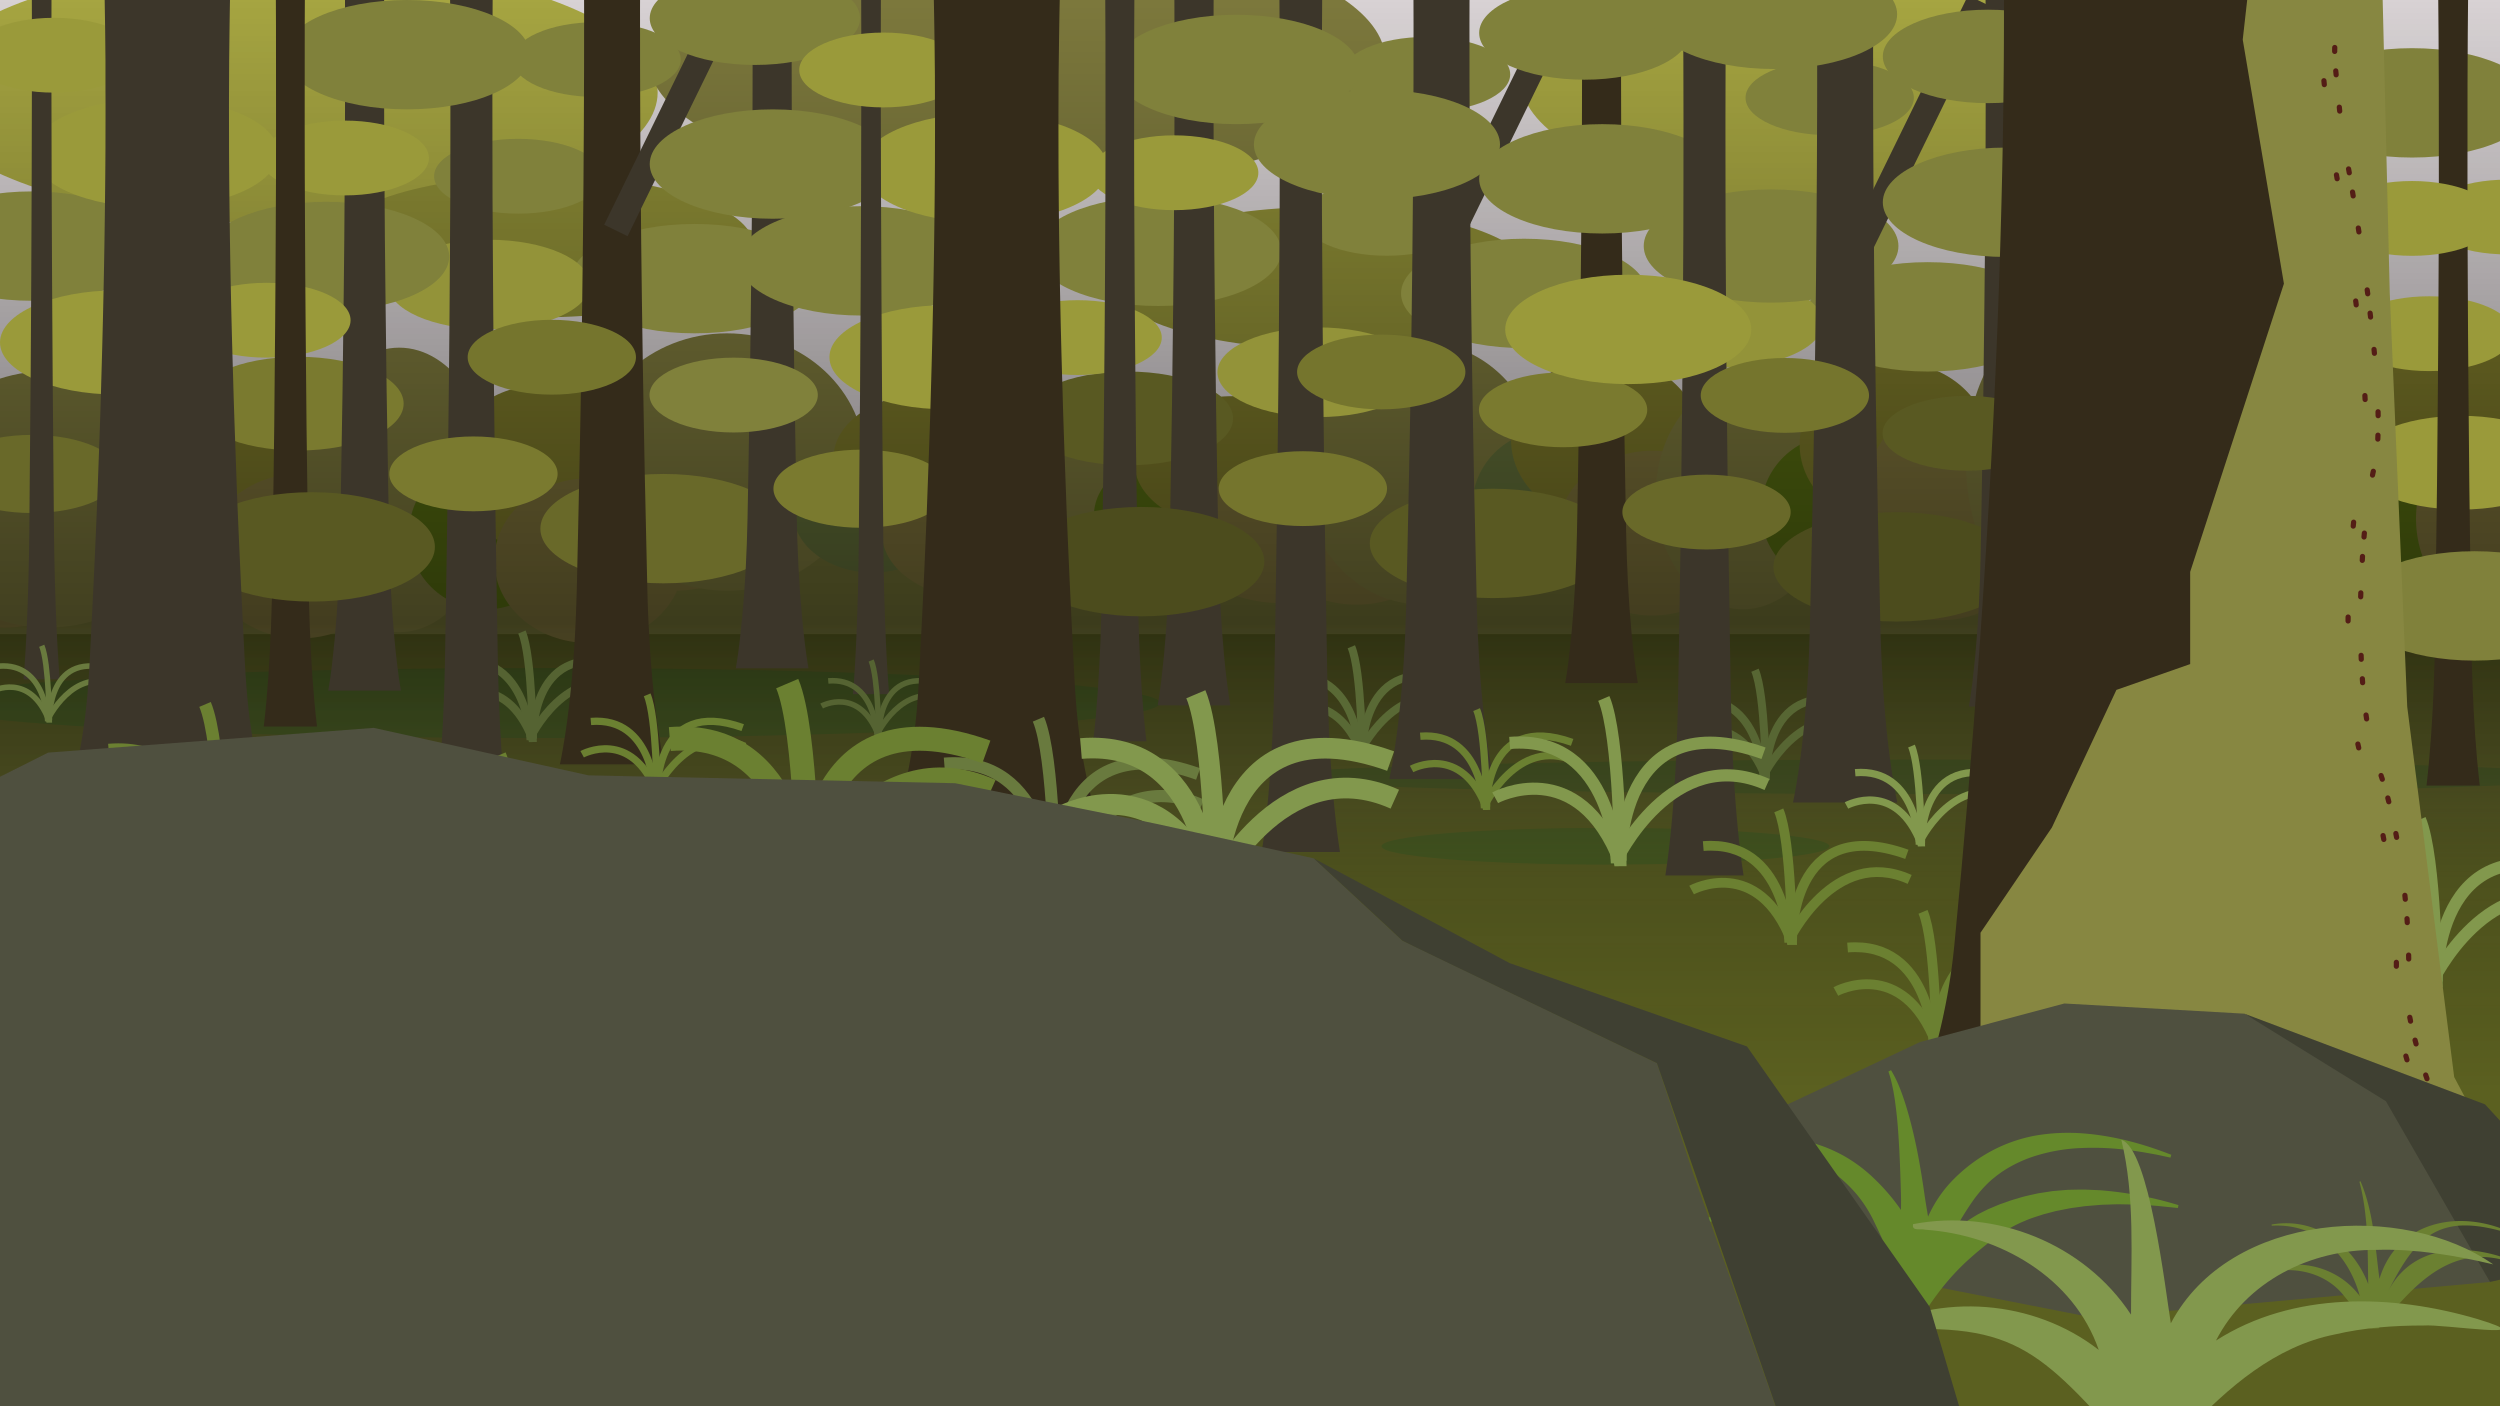 <svg xmlns="http://www.w3.org/2000/svg" xmlns:xlink="http://www.w3.org/1999/xlink" viewBox="0 0 1920 1080"><defs><style>.cls-1{opacity:0.5;}.cls-2{opacity:0.7;}.cls-3{fill:#e5dfe1;}.cls-4{fill:#5b6020;}.cls-5{fill:#b0af45;}.cls-6{fill:#787838;}.cls-7{fill:#848040;}.cls-8{fill:#979639;}.cls-9{fill:#867a3e;}.cls-10{fill:#6a783d;}.cls-11{fill:#84802c;}.cls-12{fill:#5c7312;}.cls-13{fill:#4a5e20;}.cls-14{fill:#4a6220;}.cls-15{fill:#4a6020;}.cls-16{fill:url(#linear-gradient);}.cls-17{fill:#80813b;}.cls-18{fill:#696929;}.cls-19,.cls-25,.cls-28,.cls-29,.cls-30,.cls-31,.cls-32,.cls-34,.cls-35,.cls-36,.cls-37,.cls-38,.cls-39,.cls-40,.cls-41,.cls-43,.cls-44,.cls-45,.cls-46{fill:none;stroke-miterlimit:10;}.cls-19,.cls-34{stroke:#556332;}.cls-19,.cls-32,.cls-37{stroke-width:6.13px;}.cls-20{fill:#9a9a3a;}.cls-21{fill:#7a7a2f;}.cls-22{fill:#939339;}.cls-23{fill:#342b1a;}.cls-24{fill:#3c362a;}.cls-25{stroke:#3c362a;stroke-width:20px;}.cls-26{fill:#75752d;}.cls-27{fill:#595922;}.cls-28,.cls-35{stroke:#697a3e;}.cls-28,.cls-34{stroke-width:4.28px;}.cls-29,.cls-30,.cls-36,.cls-40{stroke:#6b8031;}.cls-29{stroke-width:9.58px;}.cls-30,.cls-39{stroke-width:5.59px;}.cls-31,.cls-38,.cls-39,.cls-41{stroke:#82984d;}.cls-31,.cls-36{stroke-width:7.5px;}.cls-32{stroke:#596935;}.cls-33{fill:#4c4c1d;}.cls-35,.cls-38{stroke-width:9.35px;}.cls-37{stroke:#576633;}.cls-40{stroke-width:18.42px;}.cls-41{stroke-width:15.88px;}.cls-42{fill:#878741;}.cls-43,.cls-44,.cls-45,.cls-46{stroke:#541d16;stroke-linecap:round;stroke-width:4px;}.cls-43{stroke-dasharray:3 25 3 45 3 15;}.cls-44{stroke-dasharray:3 95 3 70;}.cls-45{stroke-dasharray:3 15 3 10;}.cls-46{stroke-dasharray:3 10 3 15;}.cls-47{fill:#4f503f;}.cls-48{fill:#3f4032;}.cls-49{fill:#6b8031;}.cls-50{fill:#65892b;}.cls-51{fill:#82984d;}</style><linearGradient id="linear-gradient" x1="971" y1="-64" x2="971" y2="838" gradientUnits="userSpaceOnUse"><stop offset="0" stop-opacity="0"/><stop offset="0.6" stop-opacity="0.5"/><stop offset="0.74" stop-color="#1d191a" stop-opacity="0.34"/><stop offset="0.76" stop-color="#1c191a" stop-opacity="0.3"/><stop offset="0.82" stop-color="#111010" stop-opacity="0.19"/><stop offset="1" stop-opacity="0"/></linearGradient></defs><g id="fern-interactive"><g id="background-2" data-name="background"><rect class="cls-3" x="-50" y="-57" width="2020" height="560"/><rect class="cls-4" x="-50" y="477" width="2020" height="651"/><ellipse class="cls-5" cx="222.23" cy="71" rx="282.85" ry="101"/><rect class="cls-6" x="-50" y="393" width="2020" height="94"/><ellipse class="cls-7" cx="781.02" cy="46" rx="282.85" ry="101"/><ellipse class="cls-8" cx="1014.83" cy="213.5" rx="163.83" ry="54.5"/><ellipse class="cls-5" cx="1450.75" cy="61" rx="282.85" ry="101"/><ellipse class="cls-8" cx="415.11" cy="189.22" rx="163.83" ry="54.5"/><ellipse class="cls-9" cx="3.46" cy="418.8" rx="75.11" ry="63.19"/><ellipse class="cls-7" cx="36.85" cy="383.47" rx="108.85" ry="98.47"/><ellipse class="cls-10" cx="151.19" cy="406.31" rx="58.76" ry="58.19"/><ellipse class="cls-11" cx="194.82" cy="355.26" rx="72.67" ry="63.26"/><ellipse class="cls-9" cx="230.69" cy="427.04" rx="72.67" ry="63.26"/><ellipse class="cls-7" cx="306.6" cy="376.24" rx="73.4" ry="109.24"/><ellipse class="cls-12" cx="372.83" cy="409.85" rx="58.76" ry="58.19"/><ellipse class="cls-11" cx="416.46" cy="358.79" rx="72.67" ry="63.26"/><ellipse class="cls-9" cx="452.33" cy="430.57" rx="72.67" ry="63.26"/><ellipse class="cls-9" cx="516.24" cy="403.08" rx="78.32" ry="50.67"/><ellipse class="cls-7" cx="558.28" cy="354.86" rx="106.28" ry="98.86"/><ellipse class="cls-10" cx="670.28" cy="393.08" rx="61.28" ry="46.66"/><ellipse class="cls-11" cx="715.78" cy="352.14" rx="75.78" ry="50.72"/><ellipse class="cls-9" cx="753.18" cy="409.69" rx="75.78" ry="50.72"/><ellipse class="cls-7" cx="825.75" cy="386.4" rx="69.94" ry="70.15"/><ellipse class="cls-12" cx="901.41" cy="395.91" rx="61.28" ry="46.66"/><ellipse class="cls-11" cx="946.9" cy="354.97" rx="75.78" ry="50.72"/><ellipse class="cls-9" cx="984.3" cy="412.53" rx="75.78" ry="50.72"/><ellipse class="cls-9" cx="1041.79" cy="401.21" rx="75.11" ry="63.19"/><ellipse class="cls-7" cx="1092.51" cy="363.68" rx="91.51" ry="100.68"/><ellipse class="cls-10" cx="1189.51" cy="388.73" rx="58.76" ry="58.19"/><ellipse class="cls-11" cx="1233.14" cy="337.68" rx="72.67" ry="63.26"/><ellipse class="cls-9" cx="1269.01" cy="409.46" rx="72.67" ry="63.26"/><ellipse class="cls-7" cx="1338.6" cy="380.4" rx="67.07" ry="87.49"/><ellipse class="cls-12" cx="1411.15" cy="392.26" rx="58.76" ry="58.19"/><ellipse class="cls-11" cx="1454.78" cy="341.21" rx="72.67" ry="63.26"/><ellipse class="cls-9" cx="1490.65" cy="412.99" rx="72.67" ry="63.26"/><ellipse class="cls-9" cx="1502.21" cy="384.07" rx="70.54" ry="76.78"/><ellipse class="cls-7" cx="1572.81" cy="354.49" rx="62.98" ry="106.31"/><ellipse class="cls-12" cx="1849.09" cy="373.2" rx="55.19" ry="70.71"/><ellipse class="cls-11" cx="1890.07" cy="311.16" rx="68.25" ry="76.87"/><ellipse class="cls-9" cx="1923.75" cy="398.38" rx="68.25" ry="76.87"/><ellipse class="cls-13" cx="1481" cy="596.56" rx="506.75" ry="13.25"/><ellipse class="cls-14" cx="416.13" cy="539.9" rx="474.88" ry="26.9"/><ellipse class="cls-15" cx="1233" cy="649.9" rx="172" ry="14.1"/></g><g id="shade-2" data-name="shade"><rect class="cls-16" x="-56" y="-64" width="2054" height="902"/></g><g id="plants-background-2" data-name="plants-background"><ellipse class="cls-17" cx="533.5" cy="214" rx="94.5" ry="42"/><ellipse class="cls-18" cx="509.5" cy="406" rx="94.5" ry="42"/><path class="cls-19" d="M407.43,568.41s-1.65-64.86-54-60.61"/><path class="cls-19" d="M346.11,535.39s41.77-22.64,63.1,33"/><path class="cls-19" d="M481.24,513c-74.05-26.42-72,54.16-72,54.16"/><path class="cls-19" d="M407,567.15s28.42-59.74,76-38.44"/><path class="cls-19" d="M409.21,569.88s-.37-65.62-8.39-84.48"/><ellipse class="cls-17" cx="24.5" cy="189" rx="94.5" ry="42"/><ellipse class="cls-20" cx="90" cy="263" rx="90" ry="40"/><ellipse class="cls-21" cx="229" cy="310" rx="81" ry="36"/><ellipse class="cls-22" cx="375.5" cy="218.56" rx="77.5" ry="34.44"/><ellipse class="cls-17" cx="398.02" cy="135.35" rx="64.63" ry="28.73"/><ellipse class="cls-17" cx="458.21" cy="45.75" rx="64.63" ry="28.73"/><ellipse class="cls-17" cx="250.5" cy="197" rx="94.5" ry="42"/><path class="cls-23" d="M430,587c1.6-7.43,2.82-14.85,4-22.28s2.08-14.86,3-22.28c1.71-14.86,3-29.71,4-44.56.44-7.43.89-14.86,1.19-22.29s.57-14.85.77-22.28l1-44.56c.72-29.71,1.22-59.42,1.82-89.12s1-59.42,1.38-89.13q1.19-89.13,1.4-178.25c.14-59.42,0-118.83-1.1-178.25h45.22c-1.07,59.42-1.24,118.83-1.1,178.25s.61,118.83,1.4,178.25c.35,29.71.9,59.42,1.38,89.13s1.1,59.41,1.82,89.12l1,44.56c.2,7.43.4,14.86.77,22.28s.75,14.86,1.19,22.29c1,14.85,2.28,29.7,4,44.56.88,7.42,1.83,14.85,3,22.28s2.36,14.85,4,22.28Z"/><path class="cls-24" d="M565.13,513.26c1.09-6.4,2-12.81,2.76-19.22s1.45-12.82,2.06-19.23c1.2-12.82,2.1-25.64,2.78-38.45s1.09-25.64,1.37-38.46l.71-38.45,1.27-76.91.93-76.91c.37-25.63.46-51.27.67-76.91l.24-38.45L578,51.82c.1-51.28,0-102.55-.76-153.82h31.5C608-50.73,607.89.54,608,51.82l.09,38.45.24,38.45c.21,25.64.3,51.28.67,76.91l.93,76.91,1.27,76.91.71,38.45c.28,12.82.7,25.64,1.37,38.46s1.58,25.63,2.78,38.45c.61,6.41,1.27,12.82,2.06,19.23s1.67,12.82,2.76,19.22Z"/><path class="cls-24" d="M252.13,530.39c1.09-6.41,2-12.82,2.76-19.23s1.45-12.82,2.06-19.23c1.2-12.82,2.1-25.63,2.78-38.45s1.09-25.64,1.37-38.46l.71-38.45,1.27-76.91.93-76.91c.37-25.63.46-51.27.67-76.9l.24-38.46L265,68.94c.1-51.27,0-102.55-.76-153.82h31.5C295-33.61,294.89,17.67,295,68.94l.09,38.45.24,38.46c.21,25.63.3,51.27.67,76.9l.93,76.91,1.27,76.91L298.9,415c.28,12.82.7,25.64,1.37,38.46s1.58,25.63,2.78,38.45c.61,6.41,1.27,12.82,2.06,19.23s1.67,12.82,2.76,19.23Z"/><path class="cls-24" d="M332,643c1.18-7.43,2.13-14.85,3-22.28s1.56-14.86,2.22-22.28c1.29-14.86,2.25-29.71,3-44.56s1.17-29.71,1.47-44.57l.77-44.56,1.36-89.12,1-89.13c.4-29.71.49-59.42.71-89.12l.27-44.57.09-44.56C346,48.83,345.85-10.58,345-70H379c-.81,59.42-.93,118.83-.82,178.25l.09,44.56.27,44.57c.22,29.7.31,59.41.71,89.12l1,89.13,1.36,89.12.77,44.56c.3,14.86.75,29.71,1.47,44.57s1.7,29.7,3,44.56c.66,7.42,1.37,14.85,2.22,22.28s1.79,14.85,3,22.28Z"/><line class="cls-25" x1="473" y1="177" x2="573.5" y2="-28.5"/><ellipse class="cls-17" cx="312.5" cy="42" rx="94.5" ry="42"/><ellipse class="cls-17" cx="593.5" cy="126" rx="94.5" ry="42"/><ellipse class="cls-17" cx="579.75" cy="13.99" rx="80.75" ry="35.89"/><ellipse class="cls-20" cx="204.61" cy="245.93" rx="64.63" ry="28.73"/><ellipse class="cls-20" cx="264.79" cy="121.34" rx="64.63" ry="28.73"/><ellipse class="cls-20" cx="119.08" cy="117.58" rx="94.5" ry="42"/><ellipse class="cls-21" cx="363.61" cy="363.93" rx="64.63" ry="28.73"/><ellipse class="cls-26" cx="423.79" cy="274.34" rx="64.63" ry="28.73"/><ellipse class="cls-18" cx="24.5" cy="364" rx="67.5" ry="30"/><ellipse class="cls-17" cx="563.45" cy="303.41" rx="64.63" ry="28.73"/><path class="cls-23" d="M202.56,558c3.05-25.64,4.54-51.27,5.58-76.91.49-12.82.79-25.63,1-38.45l.48-38.46,1-76.9.69-76.91c.27-25.64.33-51.27.48-76.91l.18-38.45L212,96.55c.07-51.27,0-102.54-.56-153.82h23.1C234-6,233.92,45.28,234,96.55l.07,38.46.18,38.45c.15,25.64.21,51.27.48,76.91l.69,76.91,1,76.9.48,38.46c.21,12.82.52,25.63,1,38.45,1,25.64,2.53,51.27,5.58,76.91Z"/><ellipse class="cls-27" cx="239.5" cy="420" rx="94.5" ry="42"/><path class="cls-24" d="M18.07,521.76c.54-6.41,1-12.82,1.37-19.23l.55-9.61.47-9.62c.33-6.41.55-12.81.79-19.22s.42-12.82.59-19.23c.75-25.64.79-51.27,1-76.91L23.54,291,24,214.12l.33-76.9.17-76.91c.06-25.64,0-51.27-.09-76.91L24.34-55l-.22-38.46H39.88L39.66-55,39.58-16.6c0,25.64-.15,51.27-.09,76.91l.17,76.91.33,76.9L40.46,291l.66,76.91c.25,25.64.29,51.27,1,76.91.17,6.41.33,12.82.59,19.23s.46,12.81.79,19.22l.47,9.62.55,9.61c.39,6.41.83,12.82,1.37,19.23Z"/><ellipse class="cls-20" cx="41.45" cy="42.41" rx="64.63" ry="28.73"/><path class="cls-28" d="M36.63,554S35.49,508.63-.92,511.6"/><path class="cls-28" d="M-6,530.89S23,515.06,37.87,554"/><path class="cls-28" d="M88,515.23c-51.49-18.47-50.09,37.86-50.09,37.86"/><path class="cls-28" d="M36.37,553.09s19.76-41.76,52.81-26.87"/><path class="cls-28" d="M37.87,555s-.25-45.87-5.83-59.06"/><path class="cls-24" d="M40.06,648a205.43,205.43,0,0,0,8.76-22.28q3.7-11.15,6.54-22.28a425.73,425.73,0,0,0,8.82-44.56c4.43-29.71,4.93-59.42,6.63-89.13q2.23-44.56,4-89.12c1.06-29.71,2.26-59.42,3-89.13Q80.49,202.37,81,113.25c0-14.85.13-29.71,0-44.56L81,46.41l-.23-22.28C80.55,9.27,80.32-5.58,80-20.44S79.18-50.15,78.5-65h100c-.68,14.85-1.1,29.71-1.45,44.56s-.6,29.71-.79,44.57L176,46.41l-.1,22.28c-.09,14.85,0,29.71,0,44.56q.41,89.13,3.18,178.25c.79,29.71,2,59.42,3,89.13q1.83,44.55,4,89.12c1.7,29.71,2.2,59.42,6.63,89.13a425.73,425.73,0,0,0,8.82,44.56q2.85,11.13,6.54,22.28A205.43,205.43,0,0,0,216.94,648Z"/><path class="cls-29" d="M167.78,670.68S165.21,569.37,83.42,576"/><path class="cls-29" d="M72,619.1s65.25-35.37,98.57,51.58"/><path class="cls-29" d="M283.09,584.1c-115.67-41.26-112.52,84.61-112.52,84.61"/><path class="cls-29" d="M167.19,668.71s44.39-93.32,118.65-60.05"/><path class="cls-29" d="M170.57,673s-.58-102.5-13.1-132"/><path class="cls-30" d="M503.05,609.38s-1.51-59.17-49.28-55.3"/><path class="cls-30" d="M447.1,579.26s38.11-20.66,57.57,30.12"/><path class="cls-30" d="M570.4,558.82c-67.57-24.1-65.73,49.41-65.73,49.41"/><path class="cls-30" d="M502.7,608.23s25.93-54.51,69.3-35.07"/><path class="cls-30" d="M504.67,610.72s-.33-59.86-7.65-77.08"/><path class="cls-31" d="M80,701.51s-2-79.34-66.07-74.15"/><path class="cls-31" d="M4.93,661.12s51.1-27.7,77.2,40.39"/><path class="cls-31" d="M170.25,633.71C79.66,601.4,82.13,700,82.13,700"/><path class="cls-31" d="M79.48,700s34.77-73.09,92.92-47"/><path class="cls-31" d="M82.13,703.31S81.68,623,71.87,600"/><ellipse class="cls-17" cx="1170.5" cy="225.34" rx="94.5" ry="42"/><ellipse class="cls-27" cx="1146.5" cy="417.34" rx="94.5" ry="42"/><path class="cls-32" d="M1044.43,579.75s-1.65-64.86-54-60.61"/><path class="cls-32" d="M983.11,546.73s41.77-22.64,63.1,33"/><path class="cls-32" d="M1118.24,524.32c-74-26.41-72,54.17-72,54.17"/><path class="cls-32" d="M1044,578.49s28.42-59.75,76-38.44"/><path class="cls-32" d="M1046.21,581.21s-.37-65.61-8.39-84.48"/><ellipse class="cls-17" cx="661.5" cy="200.34" rx="94.5" ry="42"/><ellipse class="cls-20" cx="727" cy="274.34" rx="90" ry="40"/><ellipse class="cls-27" cx="866" cy="321.34" rx="81" ry="36"/><ellipse class="cls-22" cx="1012.5" cy="285.89" rx="77.5" ry="34.44"/><ellipse class="cls-17" cx="1065.02" cy="167.68" rx="64.63" ry="28.73"/><ellipse class="cls-17" cx="1095.21" cy="57.09" rx="64.63" ry="28.73"/><ellipse class="cls-17" cx="889.5" cy="193" rx="94.5" ry="42"/><path class="cls-24" d="M1067,598.34c1.6-7.43,2.82-14.86,4-22.29s2.08-14.85,3-22.28c1.71-14.85,3-29.71,4-44.56.44-7.43.89-14.85,1.19-22.28s.57-14.86.77-22.28l1-44.56c.72-29.71,1.22-59.42,1.82-89.13s1-59.42,1.38-89.12q1.19-89.13,1.4-178.25c.14-59.42,0-118.84-1.1-178.25h45.22c-1.07,59.41-1.24,118.83-1.1,178.25s.61,118.83,1.4,178.25c.35,29.7.9,59.41,1.38,89.12s1.1,59.42,1.82,89.13l1,44.56c.2,7.42.4,14.85.77,22.28s.75,14.85,1.19,22.28c1,14.85,2.28,29.71,4,44.56.88,7.43,1.83,14.86,3,22.28s2.36,14.86,4,22.29Z"/><path class="cls-23" d="M1202.13,524.6c1.09-6.41,2-12.82,2.76-19.23s1.45-12.81,2.06-19.22c1.2-12.82,2.1-25.64,2.78-38.46s1.09-25.63,1.37-38.45l.71-38.46,1.27-76.9L1214,217c.37-25.64.46-51.27.67-76.91l.24-38.45.09-38.46c.1-51.27,0-102.54-.76-153.81h31.5c-.74,51.27-.86,102.54-.76,153.81l.09,38.46.24,38.45c.21,25.64.3,51.27.67,76.91l.93,76.91,1.27,76.9.71,38.46c.28,12.82.7,25.63,1.37,38.45s1.58,25.64,2.78,38.46c.61,6.41,1.27,12.81,2.06,19.22s1.67,12.82,2.76,19.23Z"/><path class="cls-24" d="M889.13,541.72c1.09-6.41,2-12.82,2.76-19.23s1.45-12.81,2.06-19.22c1.2-12.82,2.1-25.64,2.78-38.46s1.09-25.63,1.37-38.45l.71-38.45L900.08,311l.93-76.91c.37-25.64.46-51.27.67-76.91l.24-38.45L902,80.27c.1-51.27,0-102.54-.76-153.81h31.5C932-22.27,931.89,29,932,80.27l.09,38.46.24,38.45c.21,25.64.3,51.27.67,76.91l.93,76.91,1.27,76.91.71,38.45c.28,12.82.7,25.64,1.37,38.45s1.58,25.64,2.78,38.46c.61,6.41,1.27,12.82,2.06,19.22s1.67,12.82,2.76,19.23Z"/><path class="cls-24" d="M969,654.34c1.18-7.43,2.13-14.86,3-22.29s1.56-14.85,2.22-22.28c1.29-14.85,2.25-29.71,3-44.56s1.17-29.71,1.47-44.56l.77-44.56L980.78,387l1-89.12c.4-29.71.49-59.42.71-89.13l.27-44.56.09-44.56C983,60.17,982.85.75,982-58.66H1016c-.81,59.41-.93,118.83-.82,178.25l.09,44.56.27,44.56c.22,29.71.31,59.42.71,89.13l1,89.12,1.36,89.13.77,44.56c.3,14.85.75,29.71,1.47,44.56s1.7,29.71,3,44.56c.66,7.43,1.37,14.86,2.22,22.28s1.79,14.86,3,22.29Z"/><line class="cls-25" x1="1110" y1="188.34" x2="1210.5" y2="-17.16"/><ellipse class="cls-17" cx="949.5" cy="53.34" rx="94.5" ry="42"/><ellipse class="cls-17" cx="1230.5" cy="137.34" rx="94.5" ry="42"/><ellipse class="cls-17" cx="1216.75" cy="25.33" rx="80.75" ry="35.89"/><ellipse class="cls-20" cx="827.61" cy="259.27" rx="64.63" ry="28.73"/><ellipse class="cls-20" cx="901.79" cy="132.67" rx="64.63" ry="28.73"/><ellipse class="cls-20" cx="756.08" cy="128.92" rx="94.5" ry="42"/><ellipse class="cls-26" cx="1000.61" cy="375.27" rx="64.63" ry="28.73"/><ellipse class="cls-26" cx="1060.79" cy="285.67" rx="64.63" ry="28.73"/><ellipse class="cls-21" cx="661.5" cy="375.34" rx="67.5" ry="30"/><ellipse class="cls-21" cx="1200.45" cy="314.75" rx="64.63" ry="28.73"/><path class="cls-24" d="M839.56,569.34c3.05-25.64,4.54-51.28,5.58-76.91.49-12.82.79-25.64,1-38.46l.48-38.45,1-76.91.69-76.91c.27-25.63.33-51.27.48-76.91l.18-38.45.07-38.45c.07-51.28,0-102.55-.56-153.82h23.1C871,5.34,870.92,56.61,871,107.89l.07,38.45.18,38.45c.15,25.64.21,51.28.49,76.91l.68,76.91,1,76.91.48,38.45c.21,12.82.52,25.64,1,38.46,1,25.63,2.53,51.27,5.58,76.91Z"/><ellipse class="cls-33" cx="876.5" cy="431.34" rx="94.5" ry="42"/><path class="cls-24" d="M655.07,533.09c.54-6.41,1-12.82,1.37-19.22l.55-9.62.47-9.61c.33-6.41.55-12.82.79-19.23s.42-12.82.59-19.23c.75-25.63.79-51.27,1-76.9l.66-76.91.47-76.91.33-76.91.17-76.91c.06-25.63,0-51.27-.09-76.9l-.08-38.46-.22-38.45h15.76l-.22,38.45-.08,38.46c-.05,25.63-.15,51.27-.09,76.9l.17,76.91.33,76.91.47,76.91.66,76.91c.25,25.63.29,51.27,1,76.9.17,6.41.33,12.82.59,19.23s.46,12.82.79,19.23l.47,9.61.55,9.62c.39,6.4.83,12.81,1.37,19.22Z"/><ellipse class="cls-20" cx="678.45" cy="53.75" rx="64.63" ry="28.73"/><path class="cls-34" d="M673.63,565.31s-1.14-45.34-37.55-42.37"/><path class="cls-34" d="M631,542.23s29-15.83,43.87,23.08"/><path class="cls-34" d="M725,526.56c-51.49-18.46-50.09,37.87-50.09,37.87"/><path class="cls-34" d="M673.37,564.43s19.76-41.77,52.81-26.88"/><path class="cls-34" d="M674.87,566.34s-.25-45.88-5.83-59.07"/><path class="cls-23" d="M677.06,659.34a205.58,205.58,0,0,0,8.76-22.29q3.7-11.13,6.54-22.28a425.22,425.22,0,0,0,8.82-44.56c4.43-29.71,4.93-59.42,6.63-89.12q2.24-44.56,4-89.13c1.06-29.71,2.26-59.42,3.05-89.12q2.64-89.13,3.18-178.25c0-14.86.13-29.71,0-44.57L718,57.74l-.23-22.28c-.19-14.85-.42-29.71-.79-44.56s-.77-29.71-1.45-44.56h100c-.68,14.85-1.1,29.7-1.45,44.56s-.6,29.71-.79,44.56L813,57.74,812.93,80c-.09,14.86,0,29.71,0,44.57q.4,89.11,3.18,178.25c.79,29.7,2,59.41,3.05,89.12q1.83,44.57,4,89.13c1.7,29.7,2.2,59.41,6.63,89.12a425.22,425.22,0,0,0,8.82,44.56q2.85,11.15,6.54,22.28a205.58,205.58,0,0,0,8.76,22.29Z"/><path class="cls-35" d="M807.58,678.94S805.06,580,725.21,586.5"/><path class="cls-35" d="M714.06,628.59s63.71-34.53,96.24,50.35"/><path class="cls-35" d="M920.16,594.42C807.22,554.13,810.3,677,810.3,677"/><path class="cls-35" d="M807,677s43.35-91.11,115.85-58.62"/><path class="cls-35" d="M810.3,681.18s-.56-100.07-12.79-128.84"/><path class="cls-30" d="M1140.05,620.72s-1.51-59.18-49.28-55.3"/><path class="cls-30" d="M1084.1,590.59s38.11-20.65,57.57,30.13"/><path class="cls-30" d="M1207.4,570.15c-67.57-24.1-65.73,49.42-65.73,49.42"/><path class="cls-30" d="M1139.7,619.57s25.93-54.51,69.3-35.07"/><path class="cls-30" d="M1141.67,622.06s-.33-59.87-7.65-77.08"/><path class="cls-36" d="M393,680.85s-2-79.34-66.07-74.15"/><path class="cls-36" d="M317.93,640.46s51.1-27.7,77.2,40.39"/><path class="cls-36" d="M483.25,613.05c-90.59-32.32-88.12,66.26-88.12,66.26"/><path class="cls-36" d="M392.48,679.31s34.77-73.09,92.92-47"/><path class="cls-36" d="M395.13,682.64s-.45-80.27-10.26-103.35"/><ellipse class="cls-17" cx="1480.5" cy="243.34" rx="94.5" ry="42"/><ellipse class="cls-33" cx="1456.5" cy="435.34" rx="94.5" ry="42"/><path class="cls-37" d="M1354.43,597.75s-1.65-64.86-54-60.61"/><path class="cls-37" d="M1293.11,564.73s41.77-22.64,63.1,33"/><path class="cls-37" d="M1428.24,542.32c-74-26.41-72,54.17-72,54.17"/><path class="cls-37" d="M1354,596.49s28.42-59.75,76-38.44"/><path class="cls-37" d="M1356.21,599.21s-.37-65.61-8.39-84.48"/><ellipse class="cls-17" cx="1852.5" cy="79" rx="94.5" ry="42"/><ellipse class="cls-20" cx="1890" cy="355.34" rx="81" ry="36"/><ellipse class="cls-22" cx="1322.5" cy="247.89" rx="77.5" ry="34.44"/><ellipse class="cls-17" cx="1360.19" cy="188.94" rx="97.81" ry="43.47"/><ellipse class="cls-17" cx="1405.21" cy="75.09" rx="64.63" ry="28.73"/><ellipse class="cls-17" cx="1057.5" cy="111" rx="94.5" ry="42"/><path class="cls-24" d="M1377,616.34c1.6-7.43,2.82-14.86,4-22.29s2.08-14.85,3-22.28c1.71-14.85,3-29.71,4-44.56.44-7.43.89-14.85,1.19-22.28s.57-14.86.77-22.28l1-44.56c.72-29.71,1.22-59.42,1.82-89.13s1-59.42,1.38-89.12q1.19-89.13,1.4-178.25c.14-59.42,0-118.84-1.1-178.25h45.22c-1.07,59.41-1.24,118.83-1.1,178.25s.61,118.83,1.4,178.25c.35,29.7.9,59.41,1.38,89.12s1.1,59.42,1.82,89.13l1,44.56c.2,7.42.4,14.85.77,22.28s.75,14.85,1.19,22.28c1,14.85,2.28,29.71,4,44.56.88,7.43,1.83,14.86,3,22.28s2.36,14.86,4,22.29Z"/><path class="cls-24" d="M1512.13,542.6c1.09-6.41,2-12.82,2.76-19.23s1.45-12.81,2.06-19.22c1.2-12.82,2.1-25.64,2.78-38.46s1.09-25.63,1.37-38.45l.71-38.46,1.27-76.9L1524,235c.37-25.64.46-51.27.67-76.91l.24-38.45.09-38.46c.1-51.27,0-102.54-.76-153.81h31.5c-.74,51.27-.86,102.54-.76,153.81l.09,38.46.24,38.45c.21,25.64.3,51.27.67,76.91l.93,76.91,1.27,76.9.71,38.46c.28,12.82.7,25.63,1.37,38.45s1.58,25.64,2.78,38.46c.61,6.41,1.27,12.81,2.06,19.22s1.67,12.82,2.76,19.23Z"/><path class="cls-24" d="M1279,672.34c1.18-7.43,2.13-14.86,3-22.29s1.56-14.85,2.22-22.28c1.29-14.85,2.25-29.71,3-44.56s1.17-29.71,1.47-44.56l.77-44.56,1.36-89.13,1-89.12c.4-29.71.49-59.42.71-89.13l.27-44.56.09-44.56c.11-59.42,0-118.84-.82-178.25H1326c-.81,59.41-.93,118.83-.82,178.25l.09,44.56.27,44.56c.22,29.71.31,59.42.71,89.13l1,89.12,1.36,89.13.77,44.56c.3,14.85.75,29.71,1.47,44.56s1.7,29.71,3,44.56c.66,7.43,1.37,14.86,2.22,22.28s1.79,14.86,3,22.29Z"/><line class="cls-25" x1="1420" y1="206.34" x2="1520.5" y2="0.84"/><ellipse class="cls-17" cx="1362.5" cy="11" rx="94.5" ry="42"/><ellipse class="cls-17" cx="1540.5" cy="155.34" rx="94.5" ry="42"/><ellipse class="cls-17" cx="1526.75" cy="43.33" rx="80.75" ry="35.89"/><ellipse class="cls-20" cx="1865.61" cy="256.27" rx="64.63" ry="28.73"/><ellipse class="cls-20" cx="1925.79" cy="166.67" rx="64.63" ry="28.73"/><ellipse class="cls-20" cx="1250.5" cy="253" rx="94.5" ry="42"/><ellipse class="cls-18" cx="1310.61" cy="393.27" rx="64.63" ry="28.73"/><ellipse class="cls-26" cx="1370.79" cy="303.67" rx="64.63" ry="28.73"/><ellipse class="cls-27" cx="1510.45" cy="332.75" rx="64.63" ry="28.73"/><path class="cls-23" d="M1863.56,603.34c3-25.64,4.54-51.28,5.58-76.91.49-12.82.79-25.64,1-38.46l.48-38.45,1-76.91.69-76.91c.27-25.63.33-51.27.48-76.91l.18-38.45.07-38.45c.07-51.28,0-102.55-.56-153.82h23.1c-.55,51.27-.63,102.54-.56,153.82l.07,38.45.18,38.45c.15,25.64.21,51.28.49,76.91l.68,76.91,1,76.91.48,38.45c.21,12.82.52,25.64,1,38.46,1,25.63,2.53,51.27,5.58,76.91Z"/><ellipse class="cls-17" cx="1900.5" cy="465.34" rx="94.5" ry="42"/><ellipse class="cls-20" cx="1852.45" cy="167.75" rx="64.63" ry="28.73"/><path class="cls-38" d="M1868.58,755.94s-2.52-98.91-82.37-92.44"/><path class="cls-38" d="M1775.06,705.59s63.71-34.53,96.24,50.35"/><path class="cls-38" d="M1981.16,671.42C1868.22,631.13,1871.3,754,1871.3,754"/><path class="cls-38" d="M1868,754s43.35-91.11,115.85-58.62"/><path class="cls-38" d="M1871.3,758.18s-.56-100.07-12.79-128.84"/><path class="cls-39" d="M1474.05,648.72s-1.51-59.18-49.28-55.3"/><path class="cls-39" d="M1418.1,618.59s38.11-20.65,57.57,30.13"/><path class="cls-39" d="M1541.4,598.15c-67.57-24.1-65.73,49.42-65.73,49.42"/><path class="cls-39" d="M1473.7,647.57s25.93-54.51,69.3-35.07"/><path class="cls-39" d="M1475.67,650.06s-.33-59.87-7.65-77.08"/><path class="cls-36" d="M1485,801.85s-2-79.34-66.07-74.15"/><path class="cls-36" d="M1409.93,761.46s51.1-27.7,77.2,40.39"/><path class="cls-36" d="M1575.25,734.05c-90.59-32.32-88.12,66.26-88.12,66.26"/><path class="cls-36" d="M1484.48,800.31s34.77-73.09,92.92-47"/><path class="cls-36" d="M1487.13,803.64s-.45-80.27-10.26-103.35"/><path class="cls-40" d="M617.14,682.87S614,559.53,514.43,567.61"/><path class="cls-40" d="M500.53,620.08S580,577,620.53,682.87"/><path class="cls-40" d="M757.52,577.47c-140.83-50.23-137,103-137,103"/><path class="cls-40" d="M616.41,680.48s54.05-113.62,144.45-73.11"/><path class="cls-40" d="M620.53,685.66s-.7-124.78-15.95-160.66"/><path class="cls-41" d="M930.64,687.6S927.57,567,830.18,574.86"/><path class="cls-41" d="M816.58,626.19S894.28,584.07,934,687.6"/><path class="cls-41" d="M1068,584.51C930.21,535.38,934,685.26,934,685.26"/><path class="cls-41" d="M929.93,685.26s52.87-111.13,141.29-71.5"/><path class="cls-41" d="M934,690.33s-.68-122.05-15.6-157.15"/><path class="cls-38" d="M1241.8,663s-2.52-98.91-82.37-92.43"/><path class="cls-38" d="M1148.28,612.67s63.7-34.53,96.24,50.35"/><path class="cls-38" d="M1354.38,578.5c-112.94-40.29-109.86,82.61-109.86,82.61"/><path class="cls-38" d="M1241.21,661.11s43.35-91.12,115.85-58.63"/><path class="cls-38" d="M1244.52,665.26s-.56-100.07-12.79-128.84"/><path class="cls-36" d="M1374.17,723.93s-2-79.34-66.07-74.15"/><path class="cls-36" d="M1299.15,683.54s51.1-27.7,77.2,40.39"/><path class="cls-36" d="M1464.47,656.13c-90.59-32.32-88.12,66.26-88.12,66.26"/><path class="cls-36" d="M1373.7,722.39s34.77-73.09,92.92-47"/><path class="cls-36" d="M1376.35,725.72s-.45-80.27-10.26-103.35"/></g><g id="tree-2" data-name="tree"><path class="cls-23" d="M1415.16,948.18c2.73-3.11,5.2-6.21,7.58-9.31l3.48-4.66c1.14-1.55,2.23-3.1,3.33-4.65q6.48-9.31,12.07-18.62a393.09,393.09,0,0,0,19.72-37.24c1.43-3.11,2.87-6.21,4.18-9.31l2-4.66,1.9-4.65c2.58-6.21,4.9-12.42,7.11-18.62,4.4-12.42,8.17-24.83,11.41-37.24a480,480,0,0,0,13.09-74.48l3.51-37.24,1.75-18.62,1.65-18.62,3.27-37.24,3-37.24,1.52-18.62,1.41-18.62L1520,501.3q5.3-74.48,9.35-149c5.23-99.31,8.66-198.61,9.5-297.92.42-49.65.22-99.31-.88-149-.56-24.83-1.31-49.65-2.38-74.48s-2.38-49.65-4.42-74.48h301.76c-2,24.83-3.33,49.65-4.42,74.48s-1.82,49.65-2.37,74.48c-1.11,49.65-1.3,99.31-.89,149,.85,99.31,4.28,198.61,9.5,297.92q4,74.48,9.35,149l2.79,37.24,1.41,18.62,1.52,18.62,3,37.24,3.28,37.24,1.64,18.62,1.76,18.62,3.5,37.24a481.22,481.22,0,0,0,13.1,74.48c3.24,12.41,7,24.82,11.4,37.24,2.21,6.2,4.53,12.41,7.11,18.62l1.9,4.65,2,4.66c1.31,3.1,2.75,6.2,4.18,9.31a390.93,390.93,0,0,0,19.73,37.24q5.6,9.3,12.06,18.62c1.1,1.55,2.19,3.1,3.33,4.65l3.49,4.66c2.37,3.1,4.84,6.2,7.58,9.31Z"/><polygon class="cls-42" points="1743.5 -156.99 1722.42 30.42 1754.05 217.84 1682.05 439.19 1682.05 510.02 1625.41 529.84 1575.85 635.53 1521.03 716.33 1521.03 796.3 1580.66 858.59 1502.17 948.18 1949.11 948.18 1884.81 827.16 1848.75 542.76 1835.32 224.83 1826.8 -128.53 1743.5 -156.99"/></g><g id="ants-2" data-name="ants"><path id="fi-ants-2" class="cls-43" d="M1815.73-35.13s-26.89,38.39-22.14,86.77l4.74,48.37s38.75,201.27,25.31,257.81-16.48,181.63,2.83,231.77,26.43,140.74,22.28,169,42.37,174.21,100.36,189.6"/><path id="fi-ants-1" class="cls-44" d="M1806.24-31.57S1779.35,6.82,1784.1,55.2l4.74,48.37s38.75,201.26,25.31,257.8S1797.67,543,1817,593.15s26.43,140.74,22.28,169,42.37,174.21,100.36,189.6"/><path id="fi-ants-1-digit" class="cls-45" d="M1678,833c1.19,6,.09,1.74.14,7.82.12,13.95,56.16,10.65,74.75,8.18,14-1.86-6.32-5.55-4.89-16,1.58-11.51,18.09-10.48,3.16-14-17.05-4-68.69-9.3-71.4,3.76C1678.6,828.36,1676.89,827.39,1678,833Z"/><path id="fi-ants-10-digit" class="cls-46" d="M1587.58,829c1.28,6-12.38,1.28-12.33,7.36.13,14,60.39,10.65,80.39,8.18,15-1.85-6.51-6.09-5-16.54,1.7-11.51,19.16-9.94,3.11-13.46-18.33-4-73.87-9.3-76.78,3.77C1575.75,823.91,1586.39,823.39,1587.58,829Z"/></g><g id="plants-foreground-2" data-name="plants-foreground"><polygon class="cls-47" points="1355.04 856.57 1474.62 800.26 1585.4 770.68 1723.67 778.5 1841 842 1912.28 984.55 1607.67 1012 1353 962.02 1355.04 856.57"/><polygon class="cls-48" points="2013 962.02 1912.28 984.55 1832.38 845.74 1723.67 778.5 1908.5 848.15 2013 962.02"/><path class="cls-49" d="M1915.67,963.63c-34.09-9.1-66.63-1.72-81.67,28.37,22-44,40.18-61.72,95-44.14l.3-.83c-38.78-18.77-88.19-10.12-101.89,35.17-3.34-25.16-4.48-51.36-14.56-75l-.82.35c6.76,25.46,6.31,52.36,6.74,78.54-11.83-30.57-40.75-51.55-74.15-45.65l.07.89c35.08-1.93,58.92,22,67.73,54.32-17.74-24.67-53.68-31.89-79.59-16.11l.43.78c23-9.77,52.07-4.9,67.51,15.64a235.26,235.26,0,0,1,15,19.75c3,5,3.34,4.73,11,4.42,27-33.72,57.56-68.11,104.69-49.49l.37-.82A79.08,79.08,0,0,0,1915.67,963.63Z"/><path class="cls-50" d="M1612.7,914.1l-7.81-.34-3.91-.16c-1.31,0-2.62,0-3.93,0l-7.87.16c-2.63.09-5.26.39-7.89.58l-4,.35c-1.33.08-2.63.36-3.94.54l-7.9,1.21c-5.2,1.19-10.48,2.17-15.62,3.85-2.58.76-5.19,1.47-7.73,2.44l-3.85,1.35c-1.29.45-2.59.86-3.84,1.42l-7.59,3.19-7.4,3.72c-2.42,1.35-4.76,2.84-7.11,4.32-.59.37-1.17.76-1.72,1.18s-1.12.82-1.67,1.25c-1.11.84-2.22,1.67-3.31,2.54s-2.12,1.8-3.15,2.74l-1.86,1.72a221.24,221.24,0,0,1,14.3-23.53,99.07,99.07,0,0,1,10-12.14c.93-.93,1.84-1.89,2.82-2.75s1.9-1.84,3-2.63,2-1.7,3.09-2.47,2.11-1.58,3.2-2.34a99.93,99.93,0,0,1,29.07-13.45,135,135,0,0,1,32.76-5.17,205.75,205.75,0,0,1,34,1.38c2.84.38,5.69.71,8.53,1.14s5.69.9,8.53,1.41,5.68,1,8.52,1.6l8.49,1.84.67-2.16c-21.72-8.5-44.65-14.78-68.62-16.5a147.79,147.79,0,0,0-36.34,1.85A116.28,116.28,0,0,0,1527.5,885a122.13,122.13,0,0,0-29.89,23.58,97.56,97.56,0,0,0-11.38,15.29,99.91,99.91,0,0,0-5.48,10.51c-1-5.89-2-11.78-2.84-17.68q-1.73-12.13-3.88-24.24T1469,868.35c-1.94-8-4.09-15.94-6.7-23.77s-5.66-15.59-10-22.68l-2,1a92.69,92.69,0,0,1,3.1,11.54l.61,2.92c.21,1,.35,2,.52,2.95.34,2,.67,3.92.91,5.92q1.65,11.87,2.43,23.87c1.11,16,1.66,32,2.09,48.07.1,3.7.06,7.41,0,11.12-.18-.27-.35-.55-.54-.82a155.81,155.81,0,0,0-19.65-22.92,114.76,114.76,0,0,0-24-18,123.61,123.61,0,0,0-13.49-6.36,129.78,129.78,0,0,0-14.07-4.48C1369,872,1349.56,872,1331,875.09l.15,2.25c18.59.51,37,3.31,53.48,10.08a106.3,106.3,0,0,1,41.84,30.45,102.7,102.7,0,0,1,13.58,21.92q2.94,6.15,5.79,12.36c-.67-.68-1.39-1.31-2.12-1.94-.88-.77-1.79-1.5-2.69-2.25s-1.82-1.46-2.73-2.19-1.93-1.33-2.89-2c-2-1.27-3.91-2.57-5.91-3.78l-6.17-3.35c-.51-.27-1-.57-1.54-.82l-1.59-.74-3.17-1.46c-1-.49-2.09-1-3.15-1.47l-3.23-1.3a111.48,111.48,0,0,0-26.55-7.28,121.14,121.14,0,0,0-27-.63,134.74,134.74,0,0,0-26,5,117.66,117.66,0,0,0-24.18,9.95l.95,2a115.39,115.39,0,0,1,12.24-3.1q6.18-1.27,12.41-2a131.72,131.72,0,0,1,24.76-.64,118,118,0,0,1,23.85,4A102.36,102.36,0,0,1,1403,947.2a84.07,84.07,0,0,1,18.56,14.08c.7.67,1.45,1.26,2.12,2s1.34,1.39,2,2.07,1.36,1.37,2.07,2,1.41,1.31,2.07,2q2,2.11,4.13,4.11l1.07,1,1,1.07,2,2.12,2.1,2.09c.72.69,1.44,1.36,2.09,2.12,1.37,1.46,2.71,3,4.12,4.39.7.73,1.43,1.44,2.11,2.19s1.34,1.53,2,2.29c1.35,1.54,2.75,3,4.18,4.57s2.72,3.15,4.15,4.7,2.86,3.15,4.34,4.72a126.94,126.94,0,0,0,9,9.5l0,.1h.07l0,0,.08,0h2.08c.1-.25.18-.49.28-.73a234.37,234.37,0,0,1,16.53-24,184.07,184.07,0,0,1,19-20.68c6.79-6.22,13.75-12,21.14-17.58a105.24,105.24,0,0,1,24.38-13.94c4.35-1.92,9-3.23,13.53-4.76l7-1.83c1.18-.28,2.33-.67,3.53-.87l3.58-.7c2.39-.46,4.76-1,7.18-1.4l7.28-1c1.22-.17,2.44-.38,3.66-.51l3.69-.31,7.39-.62c2.47-.2,5-.2,7.44-.31s5-.19,7.48-.21c5,.12,10,.15,15,.34s10,.57,15.07,1l15.11,1.54.46-2.21A279.45,279.45,0,0,0,1612.7,914.1Z"/><path class="cls-51" d="M1902.59,1013c-65.4-19.3-141.48-21.38-200.71,16.54,23.49-45.64,72.44-69.95,122.76-69.62,30.07-1,60.81,4.18,90.15,11.13-68.5-48.12-202-41.07-247.6,45.23-4.22-25.89-16.6-134.16-38-140.9,10.63,43.74,7.38,89.57,7.44,134.28-35.89-54.62-104.09-81.67-167.4-69.52-1.14,5.76,5.62,3.25,9.38,4.29,57.24,3.93,114,36.66,133.23,92.31-50-38.87-121.48-44.2-177-14,112.71-9.25,129.06,11,204.28,95,5.07,4.08,32.16-9.16,40.43-18.72,31.44-33.39,67.68-65,113.79-74.21,22-5.15,45.26-6.84,67.86-6.82C1876.21,1016.75,1957,1029.51,1902.59,1013Z"/></g><g id="boulder"><polygon class="cls-47" points="-85.67 639.56 37 578 287 559 452 595.48 733.5 601.5 887.5 632.57 1009 659.22 1077 722.39 1272.5 816.5 1301 903.22 1371 1101.04 1352.39 1212.56 -72 1212.56 -85.67 639.56"/><path class="cls-48" d="M1510.45,1099.67c-16.45,8.33-158.06,112.89-158.06,112.89L1371,1101,1272.5,816.5S1077,722.78,1077,722.39s-68-63.17-68-63.17l150.43,80.45,182.25,64,140.32,200Z"/></g></g></svg>